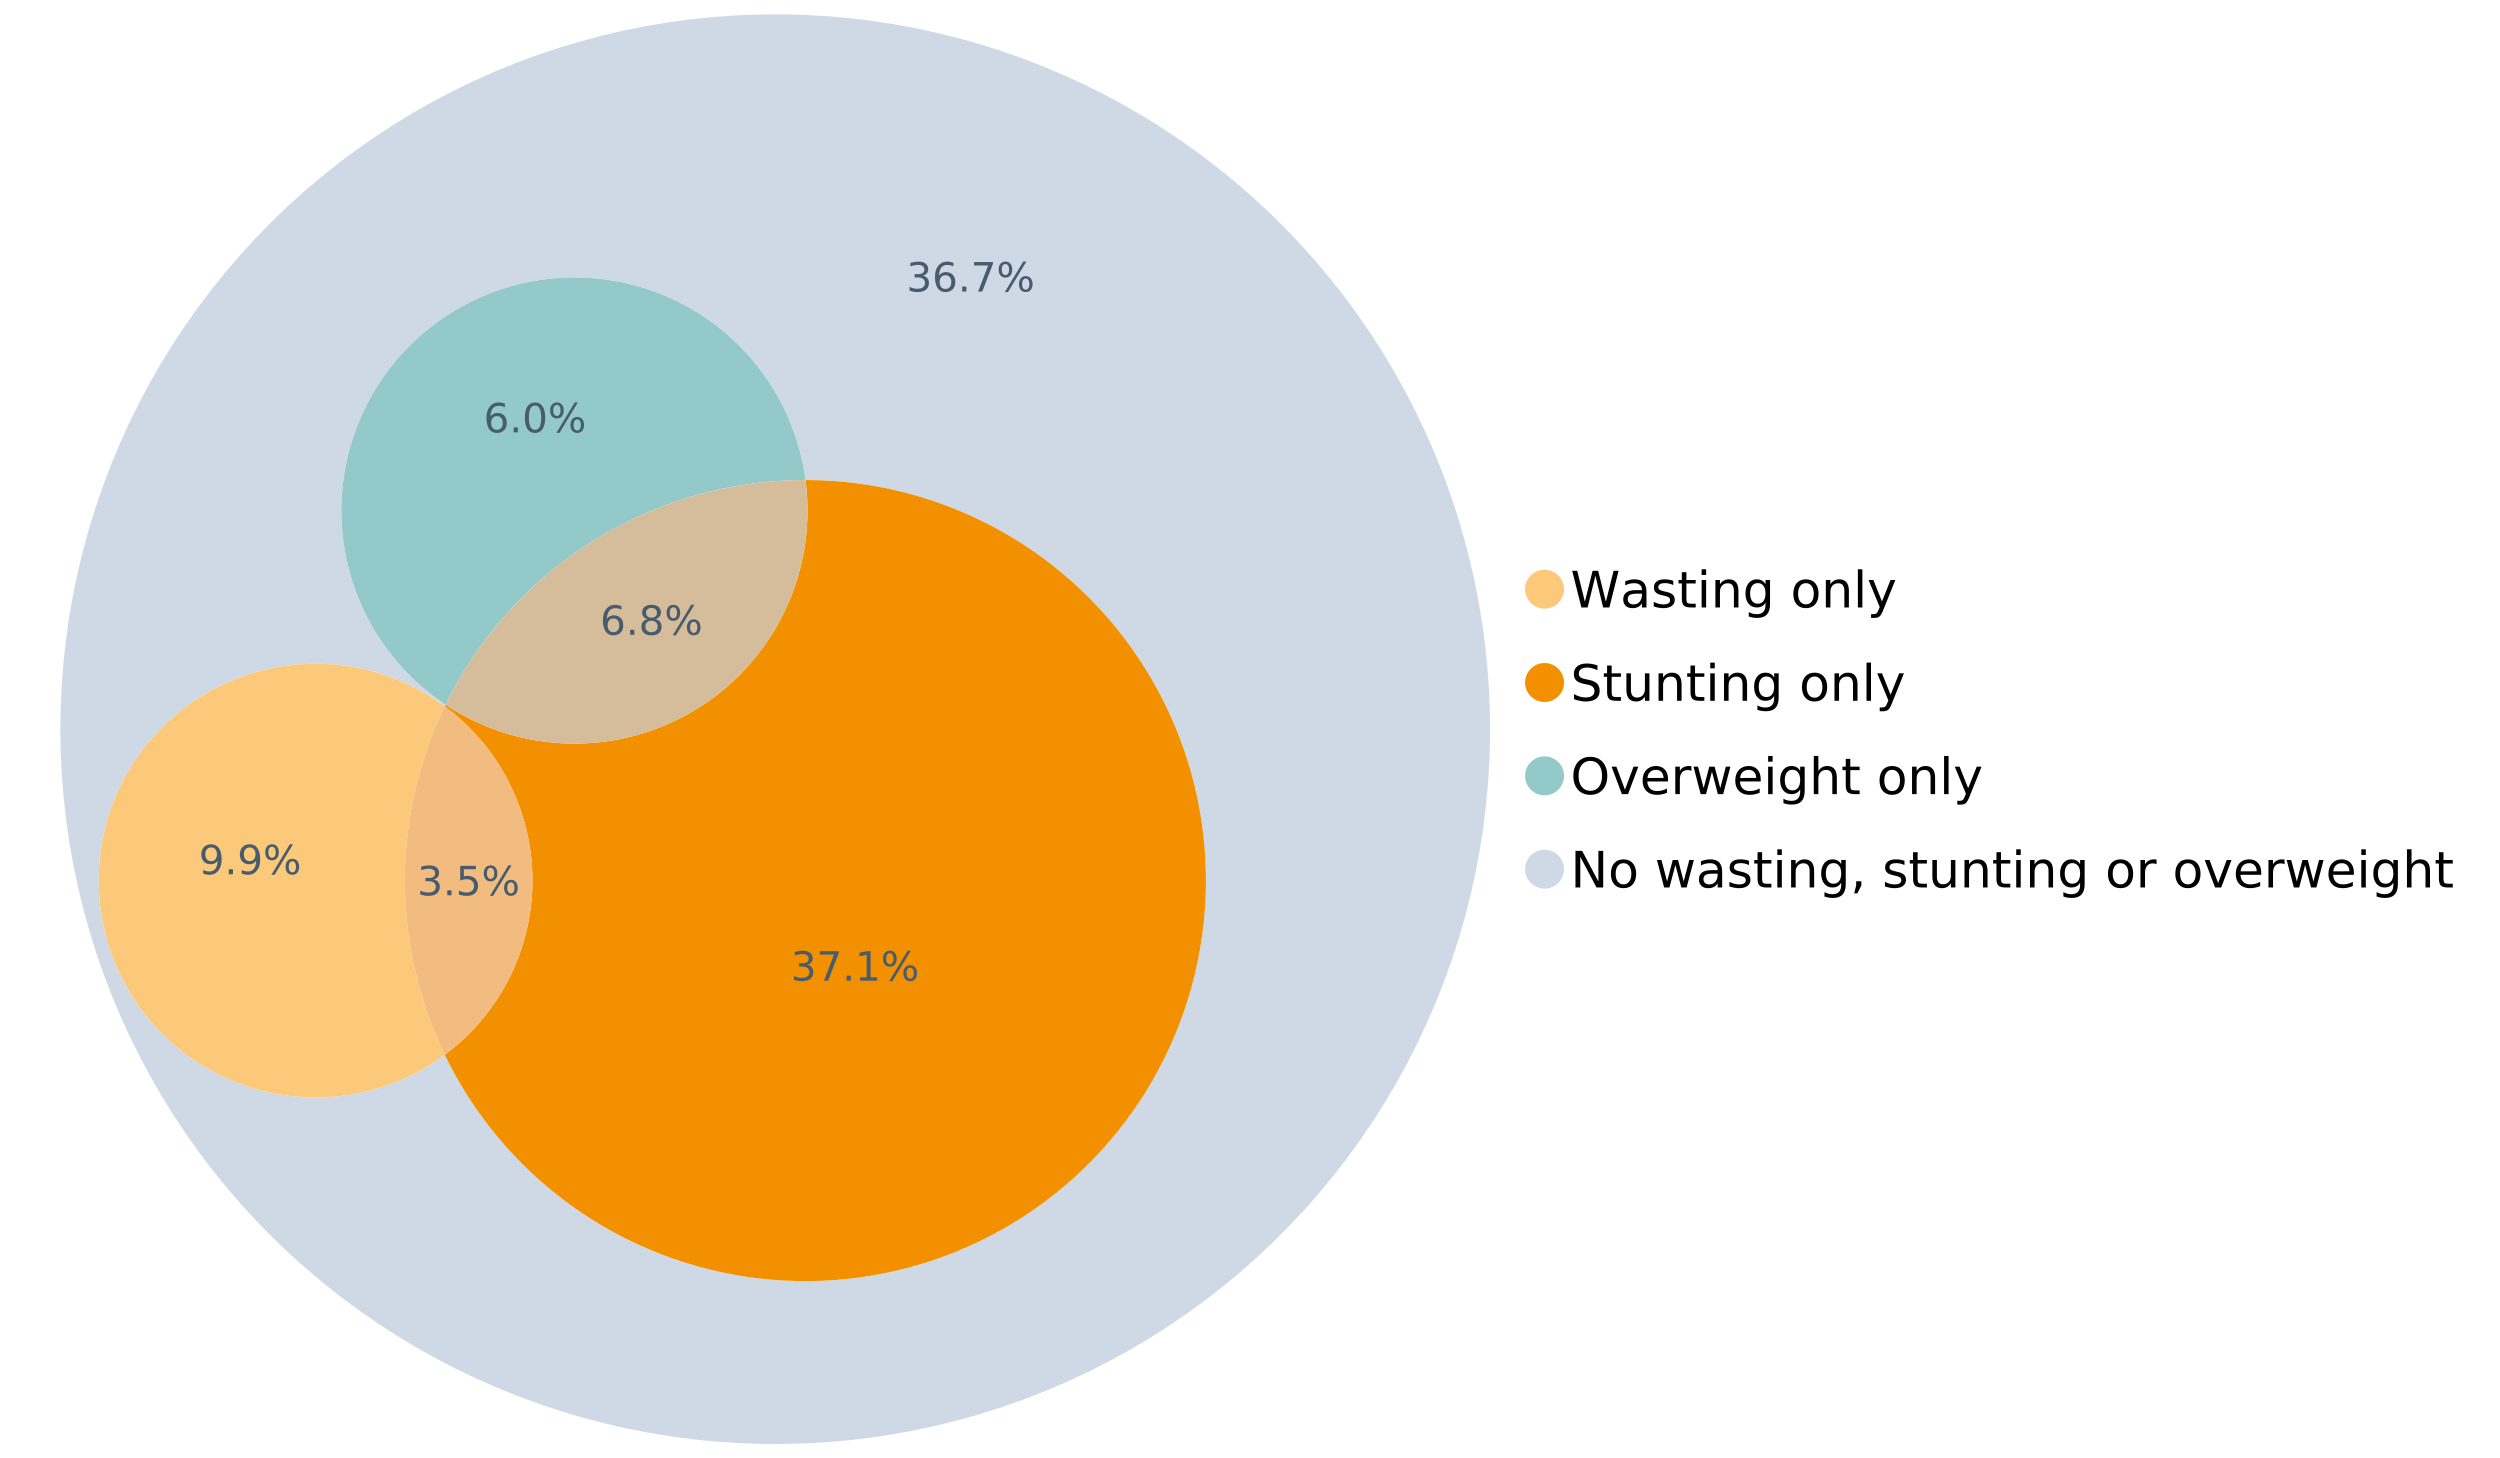 <?xml version="1.0" encoding="UTF-8"?>
<svg xmlns="http://www.w3.org/2000/svg" xmlns:xlink="http://www.w3.org/1999/xlink" width="1234.286pt" height="720pt" viewBox="0 0 1234.286 720" version="1.1">
<defs>
<g>
<symbol overflow="visible" id="glyph0-0">
<path style="stroke:none;" d="M 1.234 4.391 L 1.234 -17.5 L 13.641 -17.5 L 13.641 4.391 Z M 2.625 3 L 12.266 3 L 12.266 -16.094 L 2.625 -16.094 Z M 2.625 3 "/>
</symbol>
<symbol overflow="visible" id="glyph0-1">
<path style="stroke:none;" d="M 0.828 -18.094 L 3.297 -18.094 L 7.094 -2.797 L 10.891 -18.094 L 13.641 -18.094 L 17.453 -2.797 L 21.234 -18.094 L 23.719 -18.094 L 19.172 0 L 16.094 0 L 12.281 -15.703 L 8.438 0 L 5.359 0 Z M 0.828 -18.094 "/>
</symbol>
<symbol overflow="visible" id="glyph0-2">
<path style="stroke:none;" d="M 8.5 -6.828 C 6.695 -6.828 5.445 -6.617 4.75 -6.203 C 4.062 -5.785 3.719 -5.082 3.719 -4.094 C 3.719 -3.301 3.977 -2.672 4.5 -2.203 C 5.02 -1.742 5.727 -1.516 6.625 -1.516 C 7.863 -1.516 8.852 -1.953 9.594 -2.828 C 10.344 -3.703 10.719 -4.867 10.719 -6.328 L 10.719 -6.828 Z M 12.953 -7.734 L 12.953 0 L 10.719 0 L 10.719 -2.062 C 10.207 -1.238 9.57 -0.629 8.812 -0.234 C 8.062 0.148 7.133 0.344 6.031 0.344 C 4.645 0.344 3.539 -0.039 2.719 -0.812 C 1.895 -1.594 1.484 -2.641 1.484 -3.953 C 1.484 -5.473 1.992 -6.617 3.016 -7.391 C 4.047 -8.172 5.57 -8.562 7.594 -8.562 L 10.719 -8.562 L 10.719 -8.781 C 10.719 -9.812 10.379 -10.602 9.703 -11.156 C 9.035 -11.719 8.094 -12 6.875 -12 C 6.094 -12 5.332 -11.906 4.594 -11.719 C 3.863 -11.539 3.16 -11.266 2.484 -10.891 L 2.484 -12.953 C 3.297 -13.266 4.086 -13.5 4.859 -13.656 C 5.629 -13.812 6.375 -13.891 7.094 -13.891 C 9.062 -13.891 10.531 -13.379 11.5 -12.359 C 12.469 -11.348 12.953 -9.805 12.953 -7.734 Z M 12.953 -7.734 "/>
</symbol>
<symbol overflow="visible" id="glyph0-3">
<path style="stroke:none;" d="M 10.984 -13.172 L 10.984 -11.062 C 10.359 -11.383 9.707 -11.625 9.031 -11.781 C 8.352 -11.945 7.648 -12.031 6.922 -12.031 C 5.816 -12.031 4.984 -11.859 4.422 -11.516 C 3.867 -11.18 3.594 -10.676 3.594 -10 C 3.594 -9.477 3.789 -9.066 4.188 -8.766 C 4.582 -8.473 5.379 -8.195 6.578 -7.938 L 7.344 -7.766 C 8.926 -7.422 10.051 -6.941 10.719 -6.328 C 11.383 -5.711 11.719 -4.852 11.719 -3.75 C 11.719 -2.488 11.219 -1.488 10.219 -0.75 C 9.219 -0.02 7.848 0.344 6.109 0.344 C 5.379 0.344 4.617 0.27 3.828 0.125 C 3.047 -0.008 2.219 -0.219 1.344 -0.5 L 1.344 -2.797 C 2.164 -2.367 2.977 -2.047 3.781 -1.828 C 4.582 -1.617 5.375 -1.516 6.156 -1.516 C 7.207 -1.516 8.016 -1.691 8.578 -2.047 C 9.141 -2.41 9.422 -2.922 9.422 -3.578 C 9.422 -4.18 9.219 -4.645 8.812 -4.969 C 8.406 -5.289 7.508 -5.602 6.125 -5.906 L 5.359 -6.078 C 3.973 -6.367 2.973 -6.816 2.359 -7.422 C 1.742 -8.023 1.438 -8.848 1.438 -9.891 C 1.438 -11.172 1.891 -12.156 2.797 -12.844 C 3.703 -13.539 4.988 -13.891 6.656 -13.891 C 7.477 -13.891 8.25 -13.828 8.969 -13.703 C 9.695 -13.586 10.367 -13.41 10.984 -13.172 Z M 10.984 -13.172 "/>
</symbol>
<symbol overflow="visible" id="glyph0-4">
<path style="stroke:none;" d="M 4.547 -17.422 L 4.547 -13.562 L 9.141 -13.562 L 9.141 -11.844 L 4.547 -11.844 L 4.547 -4.469 C 4.547 -3.363 4.695 -2.648 5 -2.328 C 5.301 -2.016 5.914 -1.859 6.844 -1.859 L 9.141 -1.859 L 9.141 0 L 6.844 0 C 5.125 0 3.938 -0.316 3.281 -0.953 C 2.625 -1.598 2.297 -2.77 2.297 -4.469 L 2.297 -11.844 L 0.672 -11.844 L 0.672 -13.562 L 2.297 -13.562 L 2.297 -17.422 Z M 4.547 -17.422 "/>
</symbol>
<symbol overflow="visible" id="glyph0-5">
<path style="stroke:none;" d="M 2.344 -13.562 L 4.562 -13.562 L 4.562 0 L 2.344 0 Z M 2.344 -18.859 L 4.562 -18.859 L 4.562 -16.031 L 2.344 -16.031 Z M 2.344 -18.859 "/>
</symbol>
<symbol overflow="visible" id="glyph0-6">
<path style="stroke:none;" d="M 13.625 -8.188 L 13.625 0 L 11.391 0 L 11.391 -8.125 C 11.391 -9.406 11.141 -10.363 10.641 -11 C 10.141 -11.633 9.391 -11.953 8.391 -11.953 C 7.18 -11.953 6.227 -11.566 5.531 -10.797 C 4.844 -10.035 4.5 -8.992 4.5 -7.672 L 4.5 0 L 2.25 0 L 2.25 -13.562 L 4.5 -13.562 L 4.5 -11.469 C 5.031 -12.281 5.656 -12.883 6.375 -13.281 C 7.102 -13.688 7.938 -13.891 8.875 -13.891 C 10.438 -13.891 11.617 -13.406 12.422 -12.438 C 13.223 -11.477 13.625 -10.062 13.625 -8.188 Z M 13.625 -8.188 "/>
</symbol>
<symbol overflow="visible" id="glyph0-7">
<path style="stroke:none;" d="M 11.266 -6.938 C 11.266 -8.551 10.93 -9.801 10.266 -10.688 C 9.598 -11.582 8.664 -12.031 7.469 -12.031 C 6.27 -12.031 5.336 -11.582 4.672 -10.688 C 4.004 -9.801 3.672 -8.551 3.672 -6.938 C 3.672 -5.332 4.004 -4.082 4.672 -3.188 C 5.336 -2.301 6.27 -1.859 7.469 -1.859 C 8.664 -1.859 9.598 -2.301 10.266 -3.188 C 10.93 -4.082 11.266 -5.332 11.266 -6.938 Z M 13.5 -1.688 C 13.5 0.625 12.984 2.344 11.953 3.469 C 10.93 4.594 9.363 5.156 7.25 5.156 C 6.457 5.156 5.711 5.098 5.016 4.984 C 4.328 4.867 3.656 4.691 3 4.453 L 3 2.281 C 3.656 2.633 4.301 2.895 4.938 3.062 C 5.582 3.227 6.234 3.312 6.891 3.312 C 8.359 3.312 9.453 2.93 10.172 2.172 C 10.898 1.41 11.266 0.258 11.266 -1.281 L 11.266 -2.391 C 10.805 -1.586 10.219 -0.988 9.5 -0.594 C 8.781 -0.195 7.922 0 6.922 0 C 5.254 0 3.91 -0.629 2.891 -1.891 C 1.879 -3.16 1.375 -4.844 1.375 -6.938 C 1.375 -9.039 1.879 -10.723 2.891 -11.984 C 3.91 -13.254 5.254 -13.891 6.922 -13.891 C 7.922 -13.891 8.781 -13.691 9.5 -13.297 C 10.219 -12.898 10.805 -12.305 11.266 -11.516 L 11.266 -13.562 L 13.5 -13.562 Z M 13.5 -1.688 "/>
</symbol>
<symbol overflow="visible" id="glyph0-8">
<path style="stroke:none;" d=""/>
</symbol>
<symbol overflow="visible" id="glyph0-9">
<path style="stroke:none;" d="M 7.594 -12 C 6.395 -12 5.445 -11.531 4.75 -10.594 C 4.062 -9.664 3.719 -8.391 3.719 -6.766 C 3.719 -5.148 4.062 -3.875 4.75 -2.938 C 5.445 -2 6.395 -1.531 7.594 -1.531 C 8.781 -1.531 9.723 -2 10.422 -2.938 C 11.117 -3.875 11.469 -5.148 11.469 -6.766 C 11.469 -8.379 11.117 -9.656 10.422 -10.594 C 9.723 -11.531 8.781 -12 7.594 -12 Z M 7.594 -13.891 C 9.531 -13.891 11.051 -13.258 12.156 -12 C 13.27 -10.738 13.828 -8.992 13.828 -6.766 C 13.828 -4.547 13.27 -2.805 12.156 -1.547 C 11.051 -0.285 9.531 0.344 7.594 0.344 C 5.645 0.344 4.117 -0.285 3.016 -1.547 C 1.922 -2.805 1.375 -4.547 1.375 -6.766 C 1.375 -8.992 1.922 -10.738 3.016 -12 C 4.117 -13.258 5.645 -13.891 7.594 -13.891 Z M 7.594 -13.891 "/>
</symbol>
<symbol overflow="visible" id="glyph0-10">
<path style="stroke:none;" d="M 2.344 -18.859 L 4.562 -18.859 L 4.562 0 L 2.344 0 Z M 2.344 -18.859 "/>
</symbol>
<symbol overflow="visible" id="glyph0-11">
<path style="stroke:none;" d="M 7.984 1.266 C 7.359 2.879 6.742 3.93 6.141 4.422 C 5.547 4.91 4.75 5.156 3.75 5.156 L 1.969 5.156 L 1.969 3.297 L 3.266 3.297 C 3.879 3.297 4.352 3.148 4.688 2.859 C 5.031 2.566 5.41 1.879 5.828 0.797 L 6.234 -0.219 L 0.734 -13.562 L 3.109 -13.562 L 7.344 -2.953 L 11.578 -13.562 L 13.938 -13.562 Z M 7.984 1.266 "/>
</symbol>
<symbol overflow="visible" id="glyph0-12">
<path style="stroke:none;" d="M 13.281 -17.5 L 13.281 -15.109 C 12.352 -15.555 11.473 -15.883 10.641 -16.094 C 9.816 -16.312 9.023 -16.422 8.266 -16.422 C 6.93 -16.422 5.898 -16.16 5.172 -15.641 C 4.453 -15.129 4.094 -14.398 4.094 -13.453 C 4.094 -12.648 4.332 -12.047 4.812 -11.641 C 5.289 -11.234 6.203 -10.906 7.547 -10.656 L 9.031 -10.344 C 10.852 -10 12.195 -9.391 13.062 -8.516 C 13.938 -7.641 14.375 -6.461 14.375 -4.984 C 14.375 -3.234 13.785 -1.906 12.609 -1 C 11.43 -0.102 9.707 0.344 7.438 0.344 C 6.582 0.344 5.672 0.242 4.703 0.047 C 3.742 -0.141 2.742 -0.422 1.703 -0.797 L 1.703 -3.312 C 2.703 -2.758 3.676 -2.344 4.625 -2.062 C 5.582 -1.781 6.52 -1.641 7.438 -1.641 C 8.832 -1.641 9.91 -1.91 10.672 -2.453 C 11.43 -3.004 11.812 -3.789 11.812 -4.812 C 11.812 -5.695 11.535 -6.391 10.984 -6.891 C 10.441 -7.391 9.551 -7.766 8.312 -8.016 L 6.828 -8.312 C 4.992 -8.676 3.672 -9.242 2.859 -10.016 C 2.047 -10.797 1.641 -11.875 1.641 -13.25 C 1.641 -14.852 2.203 -16.113 3.328 -17.031 C 4.453 -17.957 6.004 -18.422 7.984 -18.422 C 8.828 -18.422 9.688 -18.344 10.562 -18.188 C 11.445 -18.031 12.352 -17.801 13.281 -17.5 Z M 13.281 -17.5 "/>
</symbol>
<symbol overflow="visible" id="glyph0-13">
<path style="stroke:none;" d="M 2.109 -5.359 L 2.109 -13.562 L 4.344 -13.562 L 4.344 -5.438 C 4.344 -4.156 4.594 -3.191 5.094 -2.547 C 5.594 -1.91 6.344 -1.594 7.344 -1.594 C 8.539 -1.594 9.488 -1.973 10.188 -2.734 C 10.895 -3.504 11.25 -4.551 11.25 -5.875 L 11.25 -13.562 L 13.469 -13.562 L 13.469 0 L 11.25 0 L 11.25 -2.078 C 10.707 -1.254 10.078 -0.645 9.359 -0.25 C 8.641 0.145 7.812 0.344 6.875 0.344 C 5.312 0.344 4.125 -0.141 3.312 -1.109 C 2.508 -2.078 2.109 -3.492 2.109 -5.359 Z M 7.719 -13.891 Z M 7.719 -13.891 "/>
</symbol>
<symbol overflow="visible" id="glyph0-14">
<path style="stroke:none;" d="M 9.781 -16.422 C 8 -16.422 6.582 -15.758 5.531 -14.438 C 4.488 -13.113 3.969 -11.312 3.969 -9.031 C 3.969 -6.75 4.488 -4.945 5.531 -3.625 C 6.582 -2.301 8 -1.641 9.781 -1.641 C 11.551 -1.641 12.957 -2.301 14 -3.625 C 15.039 -4.945 15.562 -6.75 15.562 -9.031 C 15.562 -11.312 15.039 -13.113 14 -14.438 C 12.957 -15.758 11.551 -16.422 9.781 -16.422 Z M 9.781 -18.422 C 12.312 -18.422 14.336 -17.566 15.859 -15.859 C 17.379 -14.16 18.141 -11.883 18.141 -9.031 C 18.141 -6.176 17.379 -3.898 15.859 -2.203 C 14.336 -0.504 12.312 0.344 9.781 0.344 C 7.227 0.344 5.191 -0.5 3.672 -2.188 C 2.148 -3.883 1.391 -6.164 1.391 -9.031 C 1.391 -11.883 2.148 -14.16 3.672 -15.859 C 5.191 -17.566 7.227 -18.422 9.781 -18.422 Z M 9.781 -18.422 "/>
</symbol>
<symbol overflow="visible" id="glyph0-15">
<path style="stroke:none;" d="M 0.734 -13.562 L 3.109 -13.562 L 7.344 -2.188 L 11.578 -13.562 L 13.938 -13.562 L 8.859 0 L 5.828 0 Z M 0.734 -13.562 "/>
</symbol>
<symbol overflow="visible" id="glyph0-16">
<path style="stroke:none;" d="M 13.938 -7.344 L 13.938 -6.25 L 3.688 -6.25 C 3.789 -4.719 4.254 -3.547 5.078 -2.734 C 5.91 -1.93 7.066 -1.531 8.547 -1.531 C 9.398 -1.531 10.227 -1.633 11.031 -1.844 C 11.832 -2.062 12.629 -2.379 13.422 -2.797 L 13.422 -0.688 C 12.617 -0.352 11.797 -0.098 10.953 0.078 C 10.117 0.254 9.27 0.344 8.406 0.344 C 6.238 0.344 4.523 -0.281 3.266 -1.531 C 2.004 -2.789 1.375 -4.5 1.375 -6.656 C 1.375 -8.875 1.973 -10.633 3.172 -11.938 C 4.367 -13.238 5.984 -13.891 8.016 -13.891 C 9.848 -13.891 11.289 -13.301 12.344 -12.125 C 13.406 -10.957 13.938 -9.363 13.938 -7.344 Z M 11.719 -8 C 11.695 -9.219 11.352 -10.188 10.688 -10.906 C 10.02 -11.633 9.141 -12 8.047 -12 C 6.797 -12 5.797 -11.645 5.047 -10.938 C 4.305 -10.238 3.879 -9.254 3.766 -7.984 Z M 11.719 -8 "/>
</symbol>
<symbol overflow="visible" id="glyph0-17">
<path style="stroke:none;" d="M 10.203 -11.484 C 9.953 -11.629 9.676 -11.734 9.375 -11.797 C 9.082 -11.867 8.758 -11.906 8.406 -11.906 C 7.145 -11.906 6.176 -11.492 5.5 -10.672 C 4.832 -9.859 4.5 -8.68 4.5 -7.141 L 4.5 0 L 2.25 0 L 2.25 -13.562 L 4.5 -13.562 L 4.5 -11.469 C 4.969 -12.289 5.578 -12.898 6.328 -13.297 C 7.078 -13.691 7.988 -13.891 9.062 -13.891 C 9.219 -13.891 9.383 -13.879 9.562 -13.859 C 9.75 -13.836 9.957 -13.812 10.188 -13.781 Z M 10.203 -11.484 "/>
</symbol>
<symbol overflow="visible" id="glyph0-18">
<path style="stroke:none;" d="M 1.047 -13.562 L 3.266 -13.562 L 6.062 -2.984 L 8.828 -13.562 L 11.469 -13.562 L 14.25 -2.984 L 17.016 -13.562 L 19.25 -13.562 L 15.703 0 L 13.078 0 L 10.156 -11.125 L 7.219 0 L 4.594 0 Z M 1.047 -13.562 "/>
</symbol>
<symbol overflow="visible" id="glyph0-19">
<path style="stroke:none;" d="M 13.625 -8.188 L 13.625 0 L 11.391 0 L 11.391 -8.125 C 11.391 -9.406 11.141 -10.363 10.641 -11 C 10.141 -11.633 9.391 -11.953 8.391 -11.953 C 7.18 -11.953 6.227 -11.566 5.531 -10.797 C 4.844 -10.035 4.5 -8.992 4.5 -7.672 L 4.5 0 L 2.25 0 L 2.25 -18.859 L 4.5 -18.859 L 4.5 -11.469 C 5.031 -12.281 5.656 -12.883 6.375 -13.281 C 7.102 -13.688 7.938 -13.891 8.875 -13.891 C 10.438 -13.891 11.617 -13.406 12.422 -12.438 C 13.223 -11.477 13.625 -10.062 13.625 -8.188 Z M 13.625 -8.188 "/>
</symbol>
<symbol overflow="visible" id="glyph0-20">
<path style="stroke:none;" d="M 2.438 -18.094 L 5.734 -18.094 L 13.75 -2.953 L 13.75 -18.094 L 16.125 -18.094 L 16.125 0 L 12.828 0 L 4.812 -15.125 L 4.812 0 L 2.438 0 Z M 2.438 -18.094 "/>
</symbol>
<symbol overflow="visible" id="glyph0-21">
<path style="stroke:none;" d="M 2.906 -3.078 L 5.469 -3.078 L 5.469 -1 L 3.484 2.891 L 1.922 2.891 L 2.906 -1 Z M 2.906 -3.078 "/>
</symbol>
<symbol overflow="visible" id="glyph1-0">
<path style="stroke:none;" d="M 1 3.531 L 1 -14.062 L 10.969 -14.062 L 10.969 3.531 Z M 2.109 2.422 L 9.859 2.422 L 9.859 -12.938 L 2.109 -12.938 Z M 2.109 2.422 "/>
</symbol>
<symbol overflow="visible" id="glyph1-1">
<path style="stroke:none;" d="M 8.094 -7.844 C 9.031 -7.633 9.766 -7.211 10.297 -6.578 C 10.828 -5.941 11.094 -5.156 11.094 -4.219 C 11.094 -2.789 10.598 -1.68 9.609 -0.891 C 8.617 -0.109 7.219 0.281 5.406 0.281 C 4.789 0.281 4.16 0.219 3.516 0.094 C 2.867 -0.02 2.203 -0.195 1.516 -0.438 L 1.516 -2.344 C 2.066 -2.02 2.664 -1.773 3.312 -1.609 C 3.957 -1.453 4.633 -1.375 5.344 -1.375 C 6.57 -1.375 7.508 -1.613 8.156 -2.094 C 8.801 -2.582 9.125 -3.289 9.125 -4.219 C 9.125 -5.082 8.82 -5.754 8.219 -6.234 C 7.625 -6.711 6.789 -6.953 5.719 -6.953 L 4.031 -6.953 L 4.031 -8.578 L 5.797 -8.578 C 6.766 -8.578 7.504 -8.77 8.016 -9.156 C 8.535 -9.539 8.797 -10.098 8.797 -10.828 C 8.797 -11.566 8.531 -12.133 8 -12.531 C 7.469 -12.938 6.707 -13.141 5.719 -13.141 C 5.188 -13.141 4.609 -13.082 3.984 -12.969 C 3.367 -12.852 2.691 -12.672 1.953 -12.422 L 1.953 -14.172 C 2.703 -14.379 3.398 -14.535 4.047 -14.641 C 4.703 -14.742 5.32 -14.797 5.906 -14.797 C 7.395 -14.797 8.57 -14.457 9.438 -13.781 C 10.312 -13.102 10.75 -12.188 10.75 -11.031 C 10.75 -10.227 10.516 -9.547 10.047 -8.984 C 9.586 -8.43 8.938 -8.051 8.094 -7.844 Z M 8.094 -7.844 "/>
</symbol>
<symbol overflow="visible" id="glyph1-2">
<path style="stroke:none;" d="M 2.125 -2.469 L 4.188 -2.469 L 4.188 0 L 2.125 0 Z M 2.125 -2.469 "/>
</symbol>
<symbol overflow="visible" id="glyph1-3">
<path style="stroke:none;" d="M 2.156 -14.531 L 9.875 -14.531 L 9.875 -12.875 L 3.953 -12.875 L 3.953 -9.312 C 4.234 -9.414 4.516 -9.488 4.797 -9.531 C 5.086 -9.582 5.379 -9.609 5.672 -9.609 C 7.285 -9.609 8.566 -9.16 9.516 -8.266 C 10.461 -7.379 10.938 -6.176 10.938 -4.656 C 10.938 -3.094 10.445 -1.879 9.469 -1.016 C 8.5 -0.148 7.129 0.281 5.359 0.281 C 4.754 0.281 4.133 0.227 3.5 0.125 C 2.863 0.02 2.207 -0.133 1.531 -0.344 L 1.531 -2.312 C 2.125 -2 2.727 -1.766 3.344 -1.609 C 3.969 -1.453 4.629 -1.375 5.328 -1.375 C 6.453 -1.375 7.336 -1.664 7.984 -2.25 C 8.641 -2.844 8.969 -3.645 8.969 -4.656 C 8.969 -5.676 8.641 -6.477 7.984 -7.062 C 7.336 -7.656 6.453 -7.953 5.328 -7.953 C 4.797 -7.953 4.27 -7.895 3.75 -7.781 C 3.227 -7.664 2.695 -7.484 2.156 -7.234 Z M 2.156 -14.531 "/>
</symbol>
<symbol overflow="visible" id="glyph1-4">
<path style="stroke:none;" d="M 14.5 -6.391 C 13.938 -6.391 13.492 -6.148 13.172 -5.672 C 12.848 -5.191 12.688 -4.523 12.688 -3.672 C 12.688 -2.828 12.848 -2.16 13.172 -1.672 C 13.492 -1.191 13.938 -0.953 14.5 -0.953 C 15.051 -0.953 15.484 -1.191 15.797 -1.672 C 16.117 -2.16 16.281 -2.828 16.281 -3.672 C 16.281 -4.523 16.117 -5.191 15.797 -5.672 C 15.484 -6.148 15.051 -6.391 14.5 -6.391 Z M 14.5 -7.625 C 15.52 -7.625 16.332 -7.266 16.938 -6.547 C 17.539 -5.836 17.844 -4.879 17.844 -3.672 C 17.844 -2.453 17.539 -1.488 16.938 -0.781 C 16.332 -0.07 15.52 0.281 14.5 0.281 C 13.457 0.281 12.633 -0.07 12.031 -0.781 C 11.426 -1.488 11.125 -2.453 11.125 -3.672 C 11.125 -4.891 11.426 -5.852 12.031 -6.562 C 12.645 -7.27 13.469 -7.625 14.5 -7.625 Z M 4.453 -13.562 C 3.891 -13.562 3.445 -13.316 3.125 -12.828 C 2.801 -12.348 2.641 -11.688 2.641 -10.844 C 2.641 -9.988 2.801 -9.32 3.125 -8.844 C 3.445 -8.363 3.891 -8.125 4.453 -8.125 C 5.016 -8.125 5.457 -8.363 5.781 -8.844 C 6.102 -9.32 6.266 -9.988 6.266 -10.844 C 6.266 -11.676 6.098 -12.336 5.766 -12.828 C 5.441 -13.316 5.004 -13.562 4.453 -13.562 Z M 13.234 -14.797 L 14.797 -14.797 L 5.703 0.281 L 4.141 0.281 Z M 4.453 -14.797 C 5.473 -14.797 6.285 -14.441 6.891 -13.734 C 7.504 -13.023 7.812 -12.062 7.812 -10.844 C 7.812 -9.613 7.508 -8.645 6.906 -7.938 C 6.301 -7.227 5.484 -6.875 4.453 -6.875 C 3.422 -6.875 2.602 -7.227 2 -7.938 C 1.395 -8.656 1.094 -9.625 1.094 -10.844 C 1.094 -12.051 1.395 -13.008 2 -13.719 C 2.602 -14.438 3.422 -14.797 4.453 -14.797 Z M 4.453 -14.797 "/>
</symbol>
<symbol overflow="visible" id="glyph1-5">
<path style="stroke:none;" d="M 6.578 -8.047 C 5.691 -8.047 4.988 -7.742 4.469 -7.141 C 3.957 -6.535 3.703 -5.707 3.703 -4.656 C 3.703 -3.613 3.957 -2.789 4.469 -2.188 C 4.988 -1.582 5.691 -1.281 6.578 -1.281 C 7.461 -1.281 8.16 -1.582 8.672 -2.188 C 9.191 -2.789 9.453 -3.613 9.453 -4.656 C 9.453 -5.707 9.191 -6.535 8.672 -7.141 C 8.16 -7.742 7.461 -8.047 6.578 -8.047 Z M 10.484 -14.219 L 10.484 -12.422 C 9.992 -12.648 9.492 -12.828 8.984 -12.953 C 8.484 -13.078 7.988 -13.141 7.5 -13.141 C 6.195 -13.141 5.203 -12.703 4.516 -11.828 C 3.836 -10.953 3.445 -9.629 3.344 -7.859 C 3.727 -8.422 4.207 -8.852 4.781 -9.156 C 5.363 -9.457 6.004 -9.609 6.703 -9.609 C 8.16 -9.609 9.312 -9.164 10.156 -8.281 C 11 -7.395 11.422 -6.188 11.422 -4.656 C 11.422 -3.164 10.977 -1.969 10.094 -1.062 C 9.219 -0.164 8.047 0.281 6.578 0.281 C 4.898 0.281 3.613 -0.359 2.719 -1.641 C 1.832 -2.93 1.391 -4.801 1.391 -7.25 C 1.391 -9.551 1.93 -11.383 3.016 -12.75 C 4.109 -14.113 5.578 -14.797 7.422 -14.797 C 7.91 -14.797 8.406 -14.742 8.906 -14.641 C 9.414 -14.547 9.941 -14.406 10.484 -14.219 Z M 10.484 -14.219 "/>
</symbol>
<symbol overflow="visible" id="glyph1-6">
<path style="stroke:none;" d="M 6.344 -6.906 C 5.406 -6.906 4.664 -6.656 4.125 -6.156 C 3.594 -5.656 3.328 -4.969 3.328 -4.094 C 3.328 -3.219 3.594 -2.531 4.125 -2.031 C 4.664 -1.531 5.406 -1.281 6.344 -1.281 C 7.27 -1.281 8.004 -1.531 8.547 -2.031 C 9.086 -2.531 9.359 -3.219 9.359 -4.094 C 9.359 -4.969 9.086 -5.656 8.547 -6.156 C 8.016 -6.656 7.281 -6.906 6.344 -6.906 Z M 4.375 -7.734 C 3.531 -7.941 2.867 -8.332 2.391 -8.906 C 1.922 -9.488 1.688 -10.195 1.688 -11.031 C 1.688 -12.188 2.098 -13.102 2.922 -13.781 C 3.754 -14.457 4.895 -14.797 6.344 -14.797 C 7.789 -14.797 8.926 -14.457 9.75 -13.781 C 10.57 -13.102 10.984 -12.188 10.984 -11.031 C 10.984 -10.195 10.742 -9.488 10.266 -8.906 C 9.797 -8.332 9.145 -7.941 8.312 -7.734 C 9.258 -7.516 10 -7.082 10.531 -6.438 C 11.062 -5.801 11.328 -5.02 11.328 -4.094 C 11.328 -2.676 10.895 -1.594 10.031 -0.844 C 9.164 -0.094 7.938 0.281 6.344 0.281 C 4.738 0.281 3.504 -0.094 2.641 -0.844 C 1.785 -1.594 1.359 -2.676 1.359 -4.094 C 1.359 -5.02 1.625 -5.801 2.156 -6.438 C 2.688 -7.082 3.426 -7.516 4.375 -7.734 Z M 3.656 -10.844 C 3.656 -10.094 3.891 -9.504 4.359 -9.078 C 4.828 -8.66 5.488 -8.453 6.344 -8.453 C 7.188 -8.453 7.844 -8.66 8.312 -9.078 C 8.789 -9.504 9.031 -10.094 9.031 -10.844 C 9.031 -11.594 8.789 -12.176 8.312 -12.594 C 7.844 -13.02 7.188 -13.234 6.344 -13.234 C 5.488 -13.234 4.828 -13.02 4.359 -12.594 C 3.891 -12.176 3.656 -11.594 3.656 -10.844 Z M 3.656 -10.844 "/>
</symbol>
<symbol overflow="visible" id="glyph1-7">
<path style="stroke:none;" d="M 1.641 -14.531 L 10.984 -14.531 L 10.984 -13.703 L 5.703 0 L 3.656 0 L 8.609 -12.875 L 1.641 -12.875 Z M 1.641 -14.531 "/>
</symbol>
<symbol overflow="visible" id="glyph1-8">
<path style="stroke:none;" d="M 2.188 -0.297 L 2.188 -2.094 C 2.688 -1.863 3.188 -1.688 3.688 -1.562 C 4.195 -1.438 4.691 -1.375 5.172 -1.375 C 6.473 -1.375 7.469 -1.805 8.156 -2.672 C 8.844 -3.547 9.234 -4.875 9.328 -6.656 C 8.953 -6.102 8.473 -5.676 7.891 -5.375 C 7.316 -5.07 6.68 -4.922 5.984 -4.922 C 4.523 -4.922 3.367 -5.359 2.516 -6.234 C 1.672 -7.117 1.25 -8.328 1.25 -9.859 C 1.25 -11.348 1.691 -12.539 2.578 -13.438 C 3.461 -14.344 4.641 -14.797 6.109 -14.797 C 7.785 -14.797 9.066 -14.148 9.953 -12.859 C 10.836 -11.578 11.281 -9.707 11.281 -7.25 C 11.281 -4.957 10.734 -3.129 9.641 -1.766 C 8.555 -0.398 7.098 0.281 5.266 0.281 C 4.773 0.281 4.273 0.227 3.766 0.125 C 3.266 0.031 2.738 -0.109 2.188 -0.297 Z M 6.109 -6.469 C 6.984 -6.469 7.676 -6.77 8.188 -7.375 C 8.707 -7.977 8.969 -8.805 8.969 -9.859 C 8.969 -10.898 8.707 -11.723 8.188 -12.328 C 7.676 -12.93 6.984 -13.234 6.109 -13.234 C 5.223 -13.234 4.52 -12.93 4 -12.328 C 3.488 -11.723 3.234 -10.898 3.234 -9.859 C 3.234 -8.805 3.488 -7.977 4 -7.375 C 4.52 -6.77 5.223 -6.469 6.109 -6.469 Z M 6.109 -6.469 "/>
</symbol>
<symbol overflow="visible" id="glyph1-9">
<path style="stroke:none;" d="M 2.469 -1.656 L 5.688 -1.656 L 5.688 -12.75 L 2.188 -12.047 L 2.188 -13.828 L 5.672 -14.531 L 7.625 -14.531 L 7.625 -1.656 L 10.844 -1.656 L 10.844 0 L 2.469 0 Z M 2.469 -1.656 "/>
</symbol>
<symbol overflow="visible" id="glyph1-10">
<path style="stroke:none;" d="M 6.344 -13.234 C 5.32 -13.234 4.555 -12.734 4.047 -11.734 C 3.547 -10.742 3.297 -9.25 3.297 -7.25 C 3.297 -5.258 3.547 -3.766 4.047 -2.766 C 4.555 -1.773 5.32 -1.281 6.344 -1.281 C 7.352 -1.281 8.113 -1.773 8.625 -2.766 C 9.133 -3.766 9.391 -5.258 9.391 -7.25 C 9.391 -9.25 9.133 -10.742 8.625 -11.734 C 8.113 -12.734 7.352 -13.234 6.344 -13.234 Z M 6.344 -14.797 C 7.969 -14.797 9.207 -14.148 10.062 -12.859 C 10.926 -11.578 11.359 -9.707 11.359 -7.25 C 11.359 -4.801 10.926 -2.93 10.062 -1.641 C 9.207 -0.359 7.969 0.281 6.344 0.281 C 4.707 0.281 3.457 -0.359 2.594 -1.641 C 1.738 -2.93 1.312 -4.801 1.312 -7.25 C 1.312 -9.707 1.738 -11.578 2.594 -12.859 C 3.457 -14.148 4.707 -14.797 6.344 -14.797 Z M 6.344 -14.797 "/>
</symbol>
</g>
</defs>
<g id="surface166616">
<path style=" stroke:none;fill-rule:nonzero;fill:rgb(98.824%,78.824%,47.843%);fill-opacity:1;" d="M 772.18 290.875 C 772.18 296.184 767.875 300.488 762.566 300.488 C 757.254 300.488 752.949 296.184 752.949 290.875 C 752.949 285.566 757.254 281.262 762.566 281.262 C 767.875 281.262 772.18 285.566 772.18 290.875 "/>
<g style="fill:rgb(0%,0%,0%);fill-opacity:1;">
  <use xlink:href="#glyph0-1" x="775.398" y="299.918"/>
  <use xlink:href="#glyph0-2" x="799.925" y="299.918"/>
  <use xlink:href="#glyph0-3" x="815.126" y="299.918"/>
  <use xlink:href="#glyph0-4" x="828.05" y="299.918"/>
  <use xlink:href="#glyph0-5" x="837.776" y="299.918"/>
  <use xlink:href="#glyph0-6" x="844.667" y="299.918"/>
  <use xlink:href="#glyph0-7" x="860.389" y="299.918"/>
  <use xlink:href="#glyph0-8" x="876.135" y="299.918"/>
  <use xlink:href="#glyph0-9" x="884.02" y="299.918"/>
  <use xlink:href="#glyph0-6" x="899.196" y="299.918"/>
  <use xlink:href="#glyph0-10" x="914.918" y="299.918"/>
  <use xlink:href="#glyph0-11" x="921.809" y="299.918"/>
</g>
<path style=" stroke:none;fill-rule:nonzero;fill:rgb(95.294%,56.471%,0%);fill-opacity:1;" d="M 772.18 336.957 C 772.18 342.27 767.875 346.574 762.566 346.574 C 757.254 346.574 752.949 342.27 752.949 336.957 C 752.949 331.648 757.254 327.344 762.566 327.344 C 767.875 327.344 772.18 331.648 772.18 336.957 "/>
<g style="fill:rgb(0%,0%,0%);fill-opacity:1;">
  <use xlink:href="#glyph0-12" x="775.398" y="346"/>
  <use xlink:href="#glyph0-4" x="791.144" y="346"/>
  <use xlink:href="#glyph0-13" x="800.87" y="346"/>
  <use xlink:href="#glyph0-6" x="816.592" y="346"/>
  <use xlink:href="#glyph0-4" x="832.313" y="346"/>
  <use xlink:href="#glyph0-5" x="842.039" y="346"/>
  <use xlink:href="#glyph0-6" x="848.931" y="346"/>
  <use xlink:href="#glyph0-7" x="864.652" y="346"/>
  <use xlink:href="#glyph0-8" x="880.398" y="346"/>
  <use xlink:href="#glyph0-9" x="888.283" y="346"/>
  <use xlink:href="#glyph0-6" x="903.46" y="346"/>
  <use xlink:href="#glyph0-10" x="919.181" y="346"/>
  <use xlink:href="#glyph0-11" x="926.073" y="346"/>
</g>
<path style=" stroke:none;fill-rule:nonzero;fill:rgb(57.647%,79.216%,78.824%);fill-opacity:1;" d="M 772.18 383.043 C 772.18 388.352 767.875 392.656 762.566 392.656 C 757.254 392.656 752.949 388.352 752.949 383.043 C 752.949 377.73 757.254 373.426 762.566 373.426 C 767.875 373.426 772.18 377.73 772.18 383.043 "/>
<g style="fill:rgb(0%,0%,0%);fill-opacity:1;">
  <use xlink:href="#glyph0-14" x="775.398" y="392.082"/>
  <use xlink:href="#glyph0-15" x="794.923" y="392.082"/>
  <use xlink:href="#glyph0-16" x="809.603" y="392.082"/>
  <use xlink:href="#glyph0-17" x="824.864" y="392.082"/>
  <use xlink:href="#glyph0-18" x="835.063" y="392.082"/>
  <use xlink:href="#glyph0-16" x="855.35" y="392.082"/>
  <use xlink:href="#glyph0-5" x="870.612" y="392.082"/>
  <use xlink:href="#glyph0-7" x="877.503" y="392.082"/>
  <use xlink:href="#glyph0-19" x="893.249" y="392.082"/>
  <use xlink:href="#glyph0-4" x="908.971" y="392.082"/>
  <use xlink:href="#glyph0-8" x="918.697" y="392.082"/>
  <use xlink:href="#glyph0-9" x="926.582" y="392.082"/>
  <use xlink:href="#glyph0-6" x="941.758" y="392.082"/>
  <use xlink:href="#glyph0-10" x="957.479" y="392.082"/>
  <use xlink:href="#glyph0-11" x="964.371" y="392.082"/>
</g>
<path style=" stroke:none;fill-rule:nonzero;fill:rgb(81.176%,85.098%,89.804%);fill-opacity:1;" d="M 772.18 429.125 C 772.18 434.434 767.875 438.738 762.566 438.738 C 757.254 438.738 752.949 434.434 752.949 429.125 C 752.949 423.816 757.254 419.512 762.566 419.512 C 767.875 419.512 772.18 423.816 772.18 429.125 "/>
<g style="fill:rgb(0%,0%,0%);fill-opacity:1;">
  <use xlink:href="#glyph0-20" x="775.398" y="438.168"/>
  <use xlink:href="#glyph0-9" x="793.954" y="438.168"/>
  <use xlink:href="#glyph0-8" x="809.131" y="438.168"/>
  <use xlink:href="#glyph0-18" x="817.016" y="438.168"/>
  <use xlink:href="#glyph0-2" x="837.303" y="438.168"/>
  <use xlink:href="#glyph0-3" x="852.504" y="438.168"/>
  <use xlink:href="#glyph0-4" x="865.428" y="438.168"/>
  <use xlink:href="#glyph0-5" x="875.154" y="438.168"/>
  <use xlink:href="#glyph0-6" x="882.045" y="438.168"/>
  <use xlink:href="#glyph0-7" x="897.767" y="438.168"/>
  <use xlink:href="#glyph0-21" x="913.513" y="438.168"/>
  <use xlink:href="#glyph0-8" x="921.398" y="438.168"/>
  <use xlink:href="#glyph0-3" x="929.283" y="438.168"/>
  <use xlink:href="#glyph0-4" x="942.206" y="438.168"/>
  <use xlink:href="#glyph0-13" x="951.932" y="438.168"/>
  <use xlink:href="#glyph0-6" x="967.654" y="438.168"/>
  <use xlink:href="#glyph0-4" x="983.375" y="438.168"/>
  <use xlink:href="#glyph0-5" x="993.101" y="438.168"/>
  <use xlink:href="#glyph0-6" x="999.993" y="438.168"/>
  <use xlink:href="#glyph0-7" x="1015.714" y="438.168"/>
  <use xlink:href="#glyph0-8" x="1031.46" y="438.168"/>
  <use xlink:href="#glyph0-9" x="1039.345" y="438.168"/>
  <use xlink:href="#glyph0-17" x="1054.521" y="438.168"/>
  <use xlink:href="#glyph0-8" x="1064.72" y="438.168"/>
  <use xlink:href="#glyph0-9" x="1072.605" y="438.168"/>
  <use xlink:href="#glyph0-15" x="1087.781" y="438.168"/>
  <use xlink:href="#glyph0-16" x="1102.461" y="438.168"/>
  <use xlink:href="#glyph0-17" x="1117.722" y="438.168"/>
  <use xlink:href="#glyph0-18" x="1127.921" y="438.168"/>
  <use xlink:href="#glyph0-16" x="1148.208" y="438.168"/>
  <use xlink:href="#glyph0-5" x="1163.47" y="438.168"/>
  <use xlink:href="#glyph0-7" x="1170.362" y="438.168"/>
  <use xlink:href="#glyph0-19" x="1186.107" y="438.168"/>
  <use xlink:href="#glyph0-4" x="1201.829" y="438.168"/>
</g>
<path style=" stroke:none;fill-rule:nonzero;fill:rgb(81.176%,85.098%,89.804%);fill-opacity:1;" d="M 397.344 712.637 L 408.469 712 L 419.57 711.012 L 430.633 709.676 L 441.645 707.988 L 452.602 705.957 L 463.488 703.578 L 474.293 700.855 L 485.008 697.797 L 495.621 694.398 L 506.121 690.668 L 516.5 686.609 L 526.742 682.223 L 536.844 677.516 L 546.789 672.492 L 556.574 667.16 L 566.184 661.516 L 575.609 655.574 L 584.844 649.34 L 593.879 642.816 L 602.703 636.008 L 611.305 628.926 L 619.68 621.578 L 627.82 613.965 L 635.715 606.102 L 643.359 597.992 L 650.742 589.648 L 657.859 581.07 L 664.699 572.277 L 671.262 563.27 L 677.535 554.059 L 683.512 544.656 L 689.191 535.07 L 694.566 525.309 L 699.629 515.383 L 704.375 505.301 L 708.805 495.074 L 712.906 484.711 L 716.676 474.227 L 720.117 463.629 L 723.219 452.926 L 725.984 442.129 L 728.406 431.254 L 730.48 420.305 L 732.211 409.297 L 733.594 398.242 L 734.629 387.145 L 735.309 376.023 L 735.641 364.883 L 735.617 353.742 L 735.242 342.605 L 734.52 331.484 L 733.441 320.395 L 732.02 309.34 L 730.246 298.34 L 728.125 287.402 L 725.66 276.535 L 722.855 265.75 L 719.711 255.059 L 716.23 244.473 L 712.418 234.004 L 708.273 223.656 L 703.809 213.449 L 699.023 203.387 L 693.922 193.48 L 688.508 183.738 L 682.793 174.172 L 676.777 164.793 L 670.465 155.609 L 663.871 146.625 L 656.996 137.859 L 649.844 129.312 L 642.43 120.992 L 634.754 112.914 L 626.828 105.082 L 618.66 97.504 L 610.258 90.184 L 601.625 83.137 L 592.777 76.363 L 583.719 69.875 L 574.457 63.676 L 565.008 57.77 L 555.375 52.168 L 545.574 46.871 L 535.605 41.887 L 525.488 37.219 L 515.227 32.871 L 504.832 28.852 L 494.32 25.164 L 483.691 21.809 L 472.965 18.789 L 462.148 16.109 L 451.254 13.773 L 440.289 11.785 L 429.27 10.141 L 418.203 8.844 L 407.098 7.902 L 395.969 7.309 L 384.832 7.066 L 373.688 7.176 L 362.555 7.637 L 351.441 8.449 L 340.359 9.613 L 329.316 11.125 L 318.332 12.984 L 307.406 15.191 L 296.559 17.738 L 285.797 20.629 L 275.133 23.859 L 264.574 27.426 L 254.137 31.32 L 243.824 35.543 L 233.652 40.09 L 223.625 44.957 L 213.758 50.137 L 204.062 55.625 L 194.543 61.418 L 185.211 67.508 L 176.074 73.887 L 167.145 80.555 L 158.43 87.5 L 149.941 94.715 L 141.684 102.195 L 133.664 109.934 L 125.895 117.922 L 118.379 126.148 L 111.129 134.613 L 104.148 143.297 L 97.449 152.199 L 91.031 161.309 L 84.902 170.617 L 79.074 180.113 L 73.547 189.789 L 68.324 199.637 L 63.422 209.641 L 58.832 219.797 L 54.566 230.09 L 50.629 240.516 L 47.023 251.059 L 43.754 261.711 L 40.82 272.461 L 38.227 283.297 L 35.977 294.211 L 34.07 305.191 L 32.516 316.227 L 31.309 327.305 L 30.449 338.414 L 29.945 349.547 L 29.789 360.688 L 29.988 371.828 L 30.539 382.957 L 31.438 394.066 L 32.688 405.137 L 34.289 416.164 L 36.234 427.137 L 38.527 438.043 L 41.16 448.871 L 44.137 459.609 L 47.449 470.246 L 51.098 480.777 L 55.078 491.188 L 59.383 501.465 L 64.008 511.602 L 68.953 521.586 L 74.211 531.414 L 79.773 541.066 L 85.641 550.539 L 91.805 559.824 L 98.258 568.91 L 104.996 577.785 L 112.008 586.445 L 119.293 594.879 L 126.84 603.078 L 134.641 611.035 L 142.688 618.742 L 150.977 626.188 L 159.496 633.371 L 168.234 640.285 L 177.191 646.914 L 186.352 653.262 L 195.707 659.312 L 205.25 665.07 L 214.969 670.52 L 224.855 675.66 L 234.898 680.488 L 245.09 684.996 L 255.418 689.18 L 265.871 693.035 L 276.445 696.555 L 287.121 699.746 L 297.895 702.594 L 308.75 705.102 L 319.684 707.266 L 330.676 709.082 L 341.723 710.551 L 352.809 711.672 L 363.926 712.441 L 375.062 712.859 L 386.203 712.926 Z M 393.332 632.461 L 387.094 632.227 L 380.863 631.797 L 374.652 631.168 L 368.465 630.344 L 362.305 629.328 L 356.18 628.113 L 350.094 626.711 L 344.059 625.113 L 338.078 623.328 L 332.152 621.352 L 326.293 619.195 L 320.508 616.848 L 314.797 614.324 L 309.172 611.621 L 303.629 608.738 L 298.184 605.684 L 292.84 602.461 L 287.598 599.07 L 282.465 595.512 L 277.445 591.797 L 272.547 587.926 L 267.777 583.898 L 263.133 579.727 L 258.621 575.41 L 254.25 570.949 L 250.023 566.355 L 245.941 561.629 L 242.012 556.777 L 238.238 551.805 L 234.621 546.715 L 231.168 541.512 L 227.883 536.207 L 224.762 530.797 L 221.816 525.289 L 219.57 520.754 L 217.113 522.527 L 214.312 524.418 L 211.453 526.219 L 208.539 527.934 L 205.57 529.551 L 202.555 531.074 L 199.488 532.5 L 196.383 533.832 L 193.234 535.062 L 190.047 536.195 L 186.828 537.227 L 183.578 538.156 L 180.301 538.98 L 176.996 539.703 L 173.676 540.316 L 170.332 540.828 L 166.977 541.234 L 163.609 541.535 L 160.234 541.73 L 156.855 541.816 L 153.477 541.797 L 150.098 541.668 L 146.723 541.434 L 143.359 541.094 L 140.012 540.648 L 136.676 540.098 L 133.359 539.441 L 130.066 538.68 L 126.797 537.816 L 123.559 536.852 L 120.352 535.781 L 117.18 534.613 L 114.047 533.344 L 110.953 531.977 L 107.906 530.512 L 104.91 528.953 L 101.961 527.297 L 99.066 525.551 L 96.227 523.715 L 93.449 521.789 L 90.73 519.777 L 88.082 517.684 L 85.496 515.504 L 82.98 513.242 L 80.539 510.906 L 78.176 508.492 L 75.887 506.004 L 73.676 503.445 L 71.547 500.82 L 69.504 498.125 L 67.547 495.371 L 65.676 492.555 L 63.898 489.68 L 62.207 486.75 L 60.613 483.77 L 59.113 480.742 L 57.711 477.668 L 56.406 474.547 L 55.199 471.391 L 54.09 468.195 L 53.086 464.969 L 52.184 461.711 L 51.383 458.426 L 50.688 455.117 L 50.098 451.789 L 49.613 448.445 L 49.234 445.086 L 48.961 441.719 L 48.793 438.34 L 48.734 434.961 L 48.781 431.582 L 48.934 428.203 L 49.195 424.832 L 49.559 421.473 L 50.031 418.125 L 50.609 414.793 L 51.293 411.484 L 52.078 408.195 L 52.969 404.934 L 53.961 401.703 L 55.055 398.504 L 56.25 395.344 L 57.543 392.219 L 58.934 389.141 L 60.422 386.105 L 62.008 383.117 L 63.684 380.184 L 65.453 377.301 L 67.312 374.477 L 69.258 371.715 L 71.293 369.016 L 73.41 366.379 L 75.609 363.812 L 77.887 361.316 L 80.246 358.891 L 82.676 356.547 L 85.184 354.277 L 87.758 352.086 L 90.402 349.98 L 93.109 347.957 L 95.883 346.02 L 98.711 344.176 L 101.602 342.418 L 104.543 340.75 L 107.535 339.18 L 110.578 337.703 L 113.664 336.324 L 116.789 335.043 L 119.957 333.863 L 123.16 332.781 L 126.395 331.801 L 129.66 330.926 L 132.953 330.152 L 136.266 329.48 L 139.598 328.918 L 142.945 328.457 L 146.309 328.105 L 149.68 327.859 L 153.059 327.719 L 156.438 327.688 L 159.816 327.758 L 163.195 327.941 L 166.562 328.227 L 169.918 328.617 L 173.262 329.117 L 176.59 329.723 L 179.895 330.43 L 183.176 331.242 L 186.43 332.16 L 189.652 333.176 L 192.844 334.297 L 195.996 335.516 L 199.109 336.832 L 202.18 338.25 L 205.199 339.762 L 208.176 341.367 L 211.098 343.066 L 213.965 344.859 L 216.773 346.738 L 219.52 348.707 L 219.578 348.754 L 219.984 347.922 L 219.586 347.664 L 216.598 345.594 L 213.68 343.434 L 210.828 341.18 L 208.051 338.836 L 205.352 336.41 L 202.727 333.898 L 200.184 331.301 L 197.723 328.629 L 195.348 325.879 L 193.062 323.059 L 190.867 320.164 L 188.762 317.203 L 186.754 314.176 L 184.84 311.086 L 183.027 307.938 L 181.312 304.738 L 179.699 301.48 L 178.191 298.176 L 176.789 294.824 L 175.492 291.434 L 174.301 288 L 173.223 284.531 L 172.254 281.031 L 171.395 277.5 L 170.645 273.945 L 170.012 270.367 L 169.488 266.773 L 169.082 263.164 L 168.789 259.543 L 168.609 255.914 L 168.547 252.281 L 168.594 248.648 L 168.762 245.02 L 169.039 241.398 L 169.434 237.785 L 169.941 234.191 L 170.562 230.609 L 171.293 227.051 L 172.141 223.52 L 173.098 220.016 L 174.164 216.543 L 175.34 213.105 L 176.621 209.707 L 178.012 206.352 L 179.508 203.039 L 181.109 199.777 L 182.809 196.566 L 184.609 193.414 L 186.512 190.316 L 188.508 187.285 L 190.602 184.312 L 192.785 181.41 L 195.062 178.578 L 197.426 175.82 L 199.875 173.137 L 202.41 170.535 L 205.023 168.012 L 207.715 165.574 L 210.484 163.219 L 213.324 160.957 L 216.234 158.781 L 219.215 156.703 L 222.254 154.719 L 225.359 152.828 L 228.52 151.039 L 231.738 149.352 L 235.004 147.766 L 238.32 146.281 L 241.684 144.906 L 245.086 143.637 L 248.527 142.473 L 252.004 141.422 L 255.516 140.477 L 259.051 139.648 L 262.613 138.926 L 266.191 138.32 L 269.793 137.828 L 273.406 137.449 L 277.027 137.184 L 280.656 137.035 L 284.289 136.996 L 287.922 137.078 L 291.551 137.27 L 295.172 137.578 L 298.777 138 L 302.371 138.535 L 305.945 139.184 L 309.496 139.945 L 313.023 140.82 L 316.52 141.805 L 319.984 142.898 L 323.414 144.102 L 326.801 145.41 L 330.145 146.828 L 333.445 148.352 L 336.695 149.977 L 339.891 151.703 L 343.031 153.527 L 346.109 155.453 L 349.129 157.477 L 352.082 159.59 L 354.969 161.797 L 357.781 164.098 L 360.52 166.48 L 363.184 168.953 L 365.77 171.504 L 368.27 174.141 L 370.688 176.852 L 373.02 179.637 L 375.262 182.496 L 377.41 185.426 L 379.469 188.418 L 381.43 191.477 L 383.293 194.594 L 385.055 197.77 L 386.719 201 L 388.281 204.281 L 389.734 207.609 L 391.086 210.98 L 392.328 214.395 L 393.465 217.848 L 394.488 221.332 L 395.406 224.848 L 396.207 228.391 L 396.898 231.957 L 397.477 235.543 L 397.668 237.012 L 398.805 237 L 405.047 237.137 L 411.281 237.469 L 417.504 237.996 L 423.707 238.723 L 429.879 239.645 L 436.023 240.758 L 442.129 242.066 L 448.191 243.57 L 454.199 245.262 L 460.152 247.141 L 466.047 249.207 L 471.867 251.461 L 477.617 253.895 L 483.285 256.512 L 488.871 259.305 L 494.363 262.27 L 499.762 265.41 L 505.055 268.719 L 510.242 272.195 L 515.32 275.828 L 520.277 279.625 L 525.113 283.574 L 529.824 287.672 L 534.398 291.918 L 538.84 296.309 L 543.141 300.836 L 547.297 305.496 L 551.301 310.285 L 555.156 315.199 L 558.852 320.23 L 562.387 325.375 L 565.758 330.633 L 568.961 335.992 L 571.992 341.449 L 574.852 347 L 577.531 352.637 L 580.035 358.359 L 582.355 364.156 L 584.492 370.023 L 586.441 375.953 L 588.203 381.941 L 589.777 387.984 L 591.156 394.074 L 592.344 400.203 L 593.34 406.367 L 594.137 412.559 L 594.738 418.773 L 595.145 425.004 L 595.355 431.246 L 595.367 437.488 L 595.184 443.73 L 594.801 449.961 L 594.223 456.18 L 593.445 462.375 L 592.477 468.543 L 591.312 474.676 L 589.957 480.77 L 588.41 486.82 L 586.668 492.816 L 584.742 498.754 L 582.629 504.629 L 580.332 510.434 L 577.852 516.164 L 575.191 521.812 L 572.352 527.375 L 569.344 532.844 L 566.16 538.215 L 562.809 543.484 L 559.297 548.645 L 555.617 553.691 L 551.785 558.621 L 547.797 563.426 L 543.66 568.102 L 539.379 572.645 L 534.957 577.051 L 530.395 581.316 L 525.703 585.434 L 520.883 589.402 L 515.938 593.215 L 510.875 596.871 L 505.703 600.367 L 500.418 603.695 L 495.035 606.855 L 489.555 609.844 L 483.98 612.66 L 478.32 615.297 L 472.582 617.754 L 466.766 620.027 L 460.883 622.117 L 454.938 624.023 L 448.934 625.738 L 442.879 627.262 L 436.777 628.594 L 430.641 629.734 L 424.469 630.68 L 418.27 631.43 L 412.051 631.98 L 405.816 632.34 L 399.574 632.5 Z M 393.332 632.461 "/>
<path style=" stroke:none;fill-rule:nonzero;fill:rgb(98.824%,78.824%,47.843%);fill-opacity:1;" d="M 160.234 541.73 L 163.609 541.535 L 166.977 541.234 L 170.332 540.828 L 173.676 540.316 L 176.996 539.703 L 180.301 538.98 L 183.578 538.156 L 186.828 537.227 L 190.047 536.195 L 193.234 535.062 L 196.383 533.832 L 199.488 532.5 L 202.555 531.074 L 205.57 529.551 L 208.539 527.934 L 211.453 526.219 L 214.312 524.418 L 217.113 522.527 L 219.57 520.754 L 219.047 519.695 L 216.453 514.016 L 214.043 508.258 L 211.812 502.426 L 209.77 496.523 L 207.914 490.562 L 206.246 484.547 L 204.77 478.48 L 203.484 472.371 L 202.395 466.223 L 201.5 460.043 L 200.797 453.84 L 200.293 447.617 L 199.984 441.379 L 199.875 435.137 L 199.961 428.895 L 200.246 422.656 L 200.727 416.434 L 201.402 410.227 L 202.273 404.043 L 203.34 397.891 L 204.602 391.777 L 206.055 385.703 L 207.699 379.68 L 209.531 373.711 L 211.551 367.805 L 213.758 361.965 L 216.148 356.195 L 218.719 350.504 L 219.578 348.754 L 219.52 348.707 L 216.773 346.738 L 213.965 344.859 L 211.098 343.066 L 208.176 341.367 L 205.199 339.762 L 202.18 338.25 L 199.109 336.832 L 195.996 335.516 L 192.844 334.297 L 189.652 333.176 L 186.43 332.16 L 183.176 331.242 L 179.895 330.43 L 176.59 329.723 L 173.262 329.117 L 169.918 328.617 L 166.562 328.227 L 163.195 327.941 L 159.816 327.758 L 156.438 327.688 L 153.059 327.719 L 149.68 327.859 L 146.309 328.105 L 142.945 328.457 L 139.598 328.918 L 136.266 329.48 L 132.953 330.152 L 129.66 330.926 L 126.395 331.801 L 123.16 332.781 L 119.957 333.863 L 116.789 335.043 L 113.664 336.324 L 110.578 337.703 L 107.535 339.18 L 104.543 340.75 L 101.602 342.418 L 98.711 344.176 L 95.883 346.02 L 93.109 347.957 L 90.402 349.98 L 87.758 352.086 L 85.184 354.277 L 82.676 356.547 L 80.246 358.891 L 77.887 361.316 L 75.609 363.812 L 73.41 366.379 L 71.293 369.016 L 69.258 371.715 L 67.312 374.477 L 65.453 377.301 L 63.684 380.184 L 62.008 383.117 L 60.422 386.105 L 58.934 389.141 L 57.543 392.219 L 56.25 395.344 L 55.055 398.504 L 53.961 401.703 L 52.969 404.934 L 52.078 408.195 L 51.293 411.484 L 50.609 414.793 L 50.031 418.125 L 49.559 421.473 L 49.195 424.832 L 48.934 428.203 L 48.781 431.582 L 48.734 434.961 L 48.793 438.34 L 48.961 441.719 L 49.234 445.086 L 49.613 448.445 L 50.098 451.789 L 50.688 455.117 L 51.383 458.426 L 52.184 461.711 L 53.086 464.969 L 54.09 468.195 L 55.199 471.391 L 56.406 474.547 L 57.711 477.668 L 59.113 480.742 L 60.613 483.77 L 62.207 486.75 L 63.898 489.68 L 65.676 492.555 L 67.547 495.371 L 69.504 498.125 L 71.547 500.82 L 73.676 503.445 L 75.887 506.004 L 78.176 508.492 L 80.539 510.906 L 82.98 513.242 L 85.496 515.504 L 88.082 517.684 L 90.73 519.777 L 93.449 521.789 L 96.227 523.715 L 99.066 525.551 L 101.961 527.297 L 104.91 528.953 L 107.906 530.512 L 110.953 531.977 L 114.047 533.344 L 117.18 534.613 L 120.352 535.781 L 123.559 536.852 L 126.797 537.816 L 130.066 538.68 L 133.359 539.441 L 136.676 540.098 L 140.012 540.648 L 143.359 541.094 L 146.723 541.434 L 150.098 541.668 L 153.477 541.797 L 156.855 541.816 Z M 160.234 541.73 "/>
<path style=" stroke:none;fill-rule:nonzero;fill:rgb(95.294%,56.471%,0%);fill-opacity:1;" d="M 405.816 632.34 L 412.051 631.98 L 418.27 631.43 L 424.469 630.68 L 430.641 629.734 L 436.777 628.594 L 442.879 627.262 L 448.934 625.738 L 454.938 624.023 L 460.883 622.117 L 466.766 620.027 L 472.582 617.754 L 478.32 615.297 L 483.98 612.66 L 489.555 609.844 L 495.035 606.855 L 500.418 603.695 L 505.703 600.367 L 510.875 596.871 L 515.938 593.215 L 520.883 589.402 L 525.703 585.434 L 530.395 581.316 L 534.957 577.051 L 539.379 572.645 L 543.66 568.102 L 547.797 563.426 L 551.785 558.621 L 555.617 553.691 L 559.297 548.645 L 562.809 543.484 L 566.16 538.215 L 569.344 532.844 L 572.352 527.375 L 575.191 521.812 L 577.852 516.164 L 580.332 510.434 L 582.629 504.629 L 584.742 498.754 L 586.668 492.816 L 588.41 486.82 L 589.957 480.77 L 591.312 474.676 L 592.477 468.543 L 593.445 462.375 L 594.223 456.18 L 594.801 449.961 L 595.184 443.73 L 595.367 437.488 L 595.355 431.246 L 595.145 425.004 L 594.738 418.773 L 594.137 412.559 L 593.34 406.367 L 592.344 400.203 L 591.156 394.074 L 589.777 387.984 L 588.203 381.941 L 586.441 375.953 L 584.492 370.023 L 582.355 364.156 L 580.035 358.359 L 577.531 352.637 L 574.852 347 L 571.992 341.449 L 568.961 335.992 L 565.758 330.633 L 562.387 325.375 L 558.852 320.23 L 555.156 315.199 L 551.301 310.285 L 547.297 305.496 L 543.141 300.836 L 538.84 296.309 L 534.398 291.918 L 529.824 287.672 L 525.113 283.574 L 520.277 279.625 L 515.32 275.828 L 510.242 272.195 L 505.055 268.719 L 499.762 265.41 L 494.363 262.27 L 488.871 259.305 L 483.285 256.512 L 477.617 253.895 L 471.867 251.461 L 466.047 249.207 L 460.152 247.141 L 454.199 245.262 L 448.191 243.57 L 442.129 242.066 L 436.023 240.758 L 429.879 239.645 L 423.707 238.723 L 417.504 237.996 L 411.281 237.469 L 405.047 237.137 L 398.805 237 L 397.668 237.012 L 397.941 239.145 L 398.293 242.762 L 398.527 246.387 L 398.648 250.016 L 398.656 253.648 L 398.551 257.281 L 398.328 260.906 L 397.992 264.523 L 397.539 268.129 L 396.977 271.719 L 396.301 275.285 L 395.508 278.832 L 394.609 282.352 L 393.598 285.84 L 392.477 289.297 L 391.246 292.715 L 389.91 296.094 L 388.465 299.426 L 386.918 302.715 L 385.266 305.949 L 383.516 309.133 L 381.664 312.258 L 379.715 315.324 L 377.668 318.324 L 375.531 321.262 L 373.301 324.129 L 370.98 326.926 L 368.574 329.645 L 366.082 332.289 L 363.508 334.852 L 360.855 337.332 L 358.125 339.73 L 355.32 342.039 L 352.441 344.258 L 349.496 346.383 L 346.488 348.418 L 343.414 350.355 L 340.281 352.195 L 337.09 353.934 L 333.848 355.57 L 330.555 357.105 L 327.215 358.535 L 323.832 359.859 L 320.41 361.074 L 316.949 362.184 L 313.457 363.18 L 309.934 364.066 L 306.387 364.844 L 302.812 365.504 L 299.223 366.055 L 295.617 366.492 L 291.996 366.812 L 288.371 367.02 L 284.738 367.113 L 281.105 367.094 L 277.477 366.957 L 273.852 366.703 L 270.238 366.34 L 266.637 365.859 L 263.051 365.27 L 259.488 364.562 L 255.949 363.746 L 252.438 362.816 L 248.957 361.777 L 245.508 360.629 L 242.102 359.371 L 238.734 358.008 L 235.41 356.539 L 232.137 354.965 L 228.914 353.289 L 225.746 351.512 L 222.637 349.637 L 219.984 347.922 L 219.578 348.754 L 222.207 350.762 L 224.824 352.902 L 227.375 355.121 L 229.852 357.422 L 232.254 359.797 L 234.582 362.246 L 236.832 364.77 L 239.004 367.363 L 241.09 370.023 L 243.09 372.75 L 245.004 375.535 L 246.828 378.379 L 248.562 381.281 L 250.203 384.238 L 251.75 387.242 L 253.203 390.293 L 254.559 393.391 L 255.816 396.531 L 256.973 399.707 L 258.027 402.918 L 258.98 406.16 L 259.832 409.434 L 260.582 412.73 L 261.223 416.047 L 261.762 419.383 L 262.195 422.738 L 262.52 426.102 L 262.738 429.477 L 262.852 432.855 L 262.859 436.234 L 262.758 439.613 L 262.551 442.988 L 262.238 446.352 L 261.82 449.707 L 261.297 453.047 L 260.664 456.367 L 259.93 459.668 L 259.094 462.941 L 258.152 466.188 L 257.105 469.402 L 255.965 472.586 L 254.719 475.727 L 253.375 478.832 L 251.938 481.887 L 250.398 484.898 L 248.77 487.859 L 247.047 490.77 L 245.234 493.621 L 243.328 496.418 L 241.34 499.148 L 239.266 501.816 L 237.105 504.418 L 234.867 506.949 L 232.547 509.41 L 230.152 511.797 L 227.684 514.105 L 225.141 516.332 L 222.531 518.48 L 219.855 520.547 L 219.57 520.754 L 221.816 525.289 L 224.762 530.797 L 227.883 536.207 L 231.168 541.512 L 234.621 546.715 L 238.238 551.805 L 242.012 556.777 L 245.941 561.629 L 250.023 566.355 L 254.25 570.949 L 258.621 575.41 L 263.133 579.727 L 267.777 583.898 L 272.547 587.926 L 277.445 591.797 L 282.465 595.512 L 287.598 599.07 L 292.84 602.461 L 298.184 605.684 L 303.629 608.738 L 309.172 611.621 L 314.797 614.324 L 320.508 616.848 L 326.293 619.195 L 332.152 621.352 L 338.078 623.328 L 344.059 625.113 L 350.094 626.711 L 356.18 628.113 L 362.305 629.328 L 368.465 630.344 L 374.652 631.168 L 380.863 631.797 L 387.094 632.227 L 393.332 632.461 L 399.574 632.5 Z M 405.816 632.34 "/>
<path style=" stroke:none;fill-rule:nonzero;fill:rgb(57.647%,79.216%,78.824%);fill-opacity:1;" d="M 221.465 344.898 L 224.391 339.383 L 227.488 333.961 L 230.754 328.641 L 234.188 323.426 L 237.785 318.32 L 241.539 313.332 L 245.449 308.465 L 249.512 303.723 L 253.723 299.113 L 258.074 294.637 L 262.57 290.305 L 267.195 286.109 L 271.953 282.066 L 276.836 278.176 L 281.84 274.441 L 286.957 270.867 L 292.188 267.453 L 297.52 264.207 L 302.953 261.133 L 308.48 258.23 L 314.098 255.504 L 319.801 252.957 L 325.578 250.59 L 331.426 248.406 L 337.344 246.41 L 343.316 244.602 L 349.348 242.98 L 355.426 241.551 L 361.547 240.316 L 367.703 239.273 L 373.887 238.426 L 380.098 237.777 L 386.324 237.32 L 392.562 237.062 L 397.668 237.012 L 397.477 235.543 L 396.898 231.957 L 396.207 228.391 L 395.406 224.848 L 394.488 221.332 L 393.465 217.848 L 392.328 214.395 L 391.086 210.98 L 389.734 207.609 L 388.281 204.281 L 386.719 201 L 385.055 197.77 L 383.293 194.594 L 381.43 191.477 L 379.469 188.418 L 377.41 185.426 L 375.262 182.496 L 373.02 179.637 L 370.688 176.852 L 368.27 174.141 L 365.77 171.504 L 363.184 168.953 L 360.52 166.48 L 357.781 164.098 L 354.969 161.797 L 352.082 159.59 L 349.129 157.477 L 346.109 155.453 L 343.031 153.527 L 339.891 151.703 L 336.695 149.977 L 333.445 148.352 L 330.145 146.828 L 326.801 145.41 L 323.414 144.102 L 319.984 142.898 L 316.52 141.805 L 313.023 140.82 L 309.496 139.945 L 305.945 139.184 L 302.371 138.535 L 298.777 138 L 295.172 137.578 L 291.551 137.27 L 287.922 137.078 L 284.289 136.996 L 280.656 137.035 L 277.027 137.184 L 273.406 137.449 L 269.793 137.828 L 266.191 138.32 L 262.613 138.926 L 259.051 139.648 L 255.516 140.477 L 252.004 141.422 L 248.527 142.473 L 245.086 143.637 L 241.684 144.906 L 238.32 146.281 L 235.004 147.766 L 231.738 149.352 L 228.52 151.039 L 225.359 152.828 L 222.254 154.719 L 219.215 156.703 L 216.234 158.781 L 213.324 160.957 L 210.484 163.219 L 207.715 165.574 L 205.023 168.012 L 202.41 170.535 L 199.875 173.137 L 197.426 175.82 L 195.062 178.578 L 192.785 181.41 L 190.602 184.312 L 188.508 187.285 L 186.512 190.316 L 184.609 193.414 L 182.809 196.566 L 181.109 199.777 L 179.508 203.039 L 178.012 206.352 L 176.621 209.707 L 175.34 213.105 L 174.164 216.543 L 173.098 220.016 L 172.141 223.52 L 171.293 227.051 L 170.562 230.609 L 169.941 234.191 L 169.434 237.785 L 169.039 241.398 L 168.762 245.02 L 168.594 248.648 L 168.547 252.281 L 168.609 255.914 L 168.789 259.543 L 169.082 263.164 L 169.488 266.773 L 170.012 270.367 L 170.645 273.945 L 171.395 277.5 L 172.254 281.031 L 173.223 284.531 L 174.301 288 L 175.492 291.434 L 176.789 294.824 L 178.191 298.176 L 179.699 301.48 L 181.312 304.738 L 183.027 307.938 L 184.84 311.086 L 186.754 314.176 L 188.762 317.203 L 190.867 320.164 L 193.062 323.059 L 195.348 325.879 L 197.723 328.629 L 200.184 331.301 L 202.727 333.898 L 205.352 336.41 L 208.051 338.836 L 210.828 341.18 L 213.68 343.434 L 216.598 345.594 L 219.586 347.664 L 219.984 347.922 Z M 221.465 344.898 "/>
<path style=" stroke:none;fill-rule:nonzero;fill:rgb(94.902%,73.333%,49.804%);fill-opacity:1;" d="M 219.855 520.547 L 222.531 518.48 L 225.141 516.332 L 227.684 514.105 L 230.152 511.797 L 232.547 509.41 L 234.867 506.949 L 237.105 504.418 L 239.266 501.816 L 241.34 499.148 L 243.328 496.418 L 245.234 493.621 L 247.047 490.77 L 248.77 487.859 L 250.398 484.898 L 251.938 481.887 L 253.375 478.832 L 254.719 475.727 L 255.965 472.586 L 257.105 469.402 L 258.152 466.188 L 259.094 462.941 L 259.93 459.668 L 260.664 456.367 L 261.297 453.047 L 261.82 449.707 L 262.238 446.352 L 262.551 442.988 L 262.758 439.613 L 262.859 436.234 L 262.852 432.855 L 262.738 429.477 L 262.52 426.102 L 262.195 422.738 L 261.762 419.383 L 261.223 416.047 L 260.582 412.73 L 259.832 409.434 L 258.98 406.16 L 258.027 402.918 L 256.973 399.707 L 255.816 396.531 L 254.559 393.391 L 253.203 390.293 L 251.75 387.242 L 250.203 384.238 L 248.562 381.281 L 246.828 378.379 L 245.004 375.535 L 243.09 372.75 L 241.09 370.023 L 239.004 367.363 L 236.832 364.77 L 234.582 362.246 L 232.254 359.797 L 229.852 357.422 L 227.375 355.121 L 224.824 352.902 L 222.207 350.762 L 219.578 348.754 L 218.719 350.504 L 216.148 356.195 L 213.758 361.965 L 211.551 367.805 L 209.531 373.711 L 207.699 379.68 L 206.055 385.703 L 204.602 391.777 L 203.34 397.891 L 202.273 404.043 L 201.402 410.227 L 200.727 416.434 L 200.246 422.656 L 199.961 428.895 L 199.875 435.137 L 199.984 441.379 L 200.293 447.617 L 200.797 453.84 L 201.5 460.043 L 202.395 466.223 L 203.484 472.371 L 204.77 478.48 L 206.246 484.547 L 207.914 490.562 L 209.77 496.523 L 211.812 502.426 L 214.043 508.258 L 216.453 514.016 L 219.047 519.695 L 219.57 520.754 Z M 219.855 520.547 "/>
<path style=" stroke:none;fill-rule:nonzero;fill:rgb(83.529%,73.725%,60.392%);fill-opacity:1;" d="M 288.371 367.02 L 291.996 366.812 L 295.617 366.492 L 299.223 366.055 L 302.812 365.504 L 306.387 364.844 L 309.934 364.066 L 313.457 363.18 L 316.949 362.184 L 320.41 361.074 L 323.832 359.859 L 327.215 358.535 L 330.555 357.105 L 333.848 355.57 L 337.09 353.934 L 340.281 352.195 L 343.414 350.355 L 346.488 348.418 L 349.496 346.383 L 352.441 344.258 L 355.32 342.039 L 358.125 339.73 L 360.855 337.332 L 363.508 334.852 L 366.082 332.289 L 368.574 329.645 L 370.98 326.926 L 373.301 324.129 L 375.531 321.262 L 377.668 318.324 L 379.715 315.324 L 381.664 312.258 L 383.516 309.133 L 385.266 305.949 L 386.918 302.715 L 388.465 299.426 L 389.91 296.094 L 391.246 292.715 L 392.477 289.297 L 393.598 285.84 L 394.609 282.352 L 395.508 278.832 L 396.301 275.285 L 396.977 271.719 L 397.539 268.129 L 397.992 264.523 L 398.328 260.906 L 398.551 257.281 L 398.656 253.648 L 398.648 250.016 L 398.527 246.387 L 398.293 242.762 L 397.941 239.145 L 397.668 237.012 L 392.562 237.062 L 386.324 237.32 L 380.098 237.777 L 373.887 238.426 L 367.703 239.273 L 361.547 240.316 L 355.426 241.551 L 349.348 242.98 L 343.316 244.602 L 337.344 246.41 L 331.426 248.406 L 325.578 250.59 L 319.801 252.957 L 314.098 255.504 L 308.48 258.23 L 302.953 261.133 L 297.52 264.207 L 292.188 267.453 L 286.957 270.867 L 281.84 274.441 L 276.836 278.176 L 271.953 282.066 L 267.195 286.109 L 262.57 290.305 L 258.074 294.637 L 253.723 299.113 L 249.512 303.723 L 245.449 308.465 L 241.539 313.332 L 237.785 318.32 L 234.188 323.426 L 230.754 328.641 L 227.488 333.961 L 224.391 339.383 L 221.465 344.898 L 219.984 347.922 L 222.637 349.637 L 225.746 351.512 L 228.914 353.289 L 232.137 354.965 L 235.41 356.539 L 238.734 358.008 L 242.102 359.371 L 245.508 360.629 L 248.957 361.777 L 252.438 362.816 L 255.949 363.746 L 259.488 364.562 L 263.051 365.27 L 266.637 365.859 L 270.238 366.34 L 273.852 366.703 L 277.477 366.957 L 281.105 367.094 L 284.738 367.113 Z M 288.371 367.02 "/>
<g style="fill:rgb(27.843%,36.078%,42.745%);fill-opacity:1;">
  <use xlink:href="#glyph1-1" x="206.031" y="442.023"/>
  <use xlink:href="#glyph1-2" x="218.721" y="442.023"/>
  <use xlink:href="#glyph1-3" x="225.06" y="442.023"/>
  <use xlink:href="#glyph1-4" x="237.75" y="442.023"/>
</g>
<g style="fill:rgb(27.843%,36.078%,42.745%);fill-opacity:1;">
  <use xlink:href="#glyph1-5" x="296.289" y="313.398"/>
  <use xlink:href="#glyph1-2" x="308.978" y="313.398"/>
  <use xlink:href="#glyph1-6" x="315.318" y="313.398"/>
  <use xlink:href="#glyph1-4" x="328.007" y="313.398"/>
</g>
<g style="fill:rgb(27.843%,36.078%,42.745%);fill-opacity:1;">
  <use xlink:href="#glyph1-1" x="447.539" y="143.934"/>
  <use xlink:href="#glyph1-5" x="460.228" y="143.934"/>
  <use xlink:href="#glyph1-2" x="472.918" y="143.934"/>
  <use xlink:href="#glyph1-7" x="479.257" y="143.934"/>
  <use xlink:href="#glyph1-4" x="491.947" y="143.934"/>
</g>
<g style="fill:rgb(27.843%,36.078%,42.745%);fill-opacity:1;">
  <use xlink:href="#glyph1-8" x="98.141" y="431.629"/>
  <use xlink:href="#glyph1-2" x="110.83" y="431.629"/>
  <use xlink:href="#glyph1-8" x="117.17" y="431.629"/>
  <use xlink:href="#glyph1-4" x="129.859" y="431.629"/>
</g>
<g style="fill:rgb(27.843%,36.078%,42.745%);fill-opacity:1;">
  <use xlink:href="#glyph1-1" x="390.469" y="484.164"/>
  <use xlink:href="#glyph1-7" x="403.158" y="484.164"/>
  <use xlink:href="#glyph1-2" x="415.847" y="484.164"/>
  <use xlink:href="#glyph1-9" x="422.187" y="484.164"/>
  <use xlink:href="#glyph1-4" x="434.876" y="484.164"/>
</g>
<g style="fill:rgb(27.843%,36.078%,42.745%);fill-opacity:1;">
  <use xlink:href="#glyph1-5" x="238.785" y="213.477"/>
  <use xlink:href="#glyph1-2" x="251.474" y="213.477"/>
  <use xlink:href="#glyph1-10" x="257.814" y="213.477"/>
  <use xlink:href="#glyph1-4" x="270.503" y="213.477"/>
</g>
</g>
</svg>
